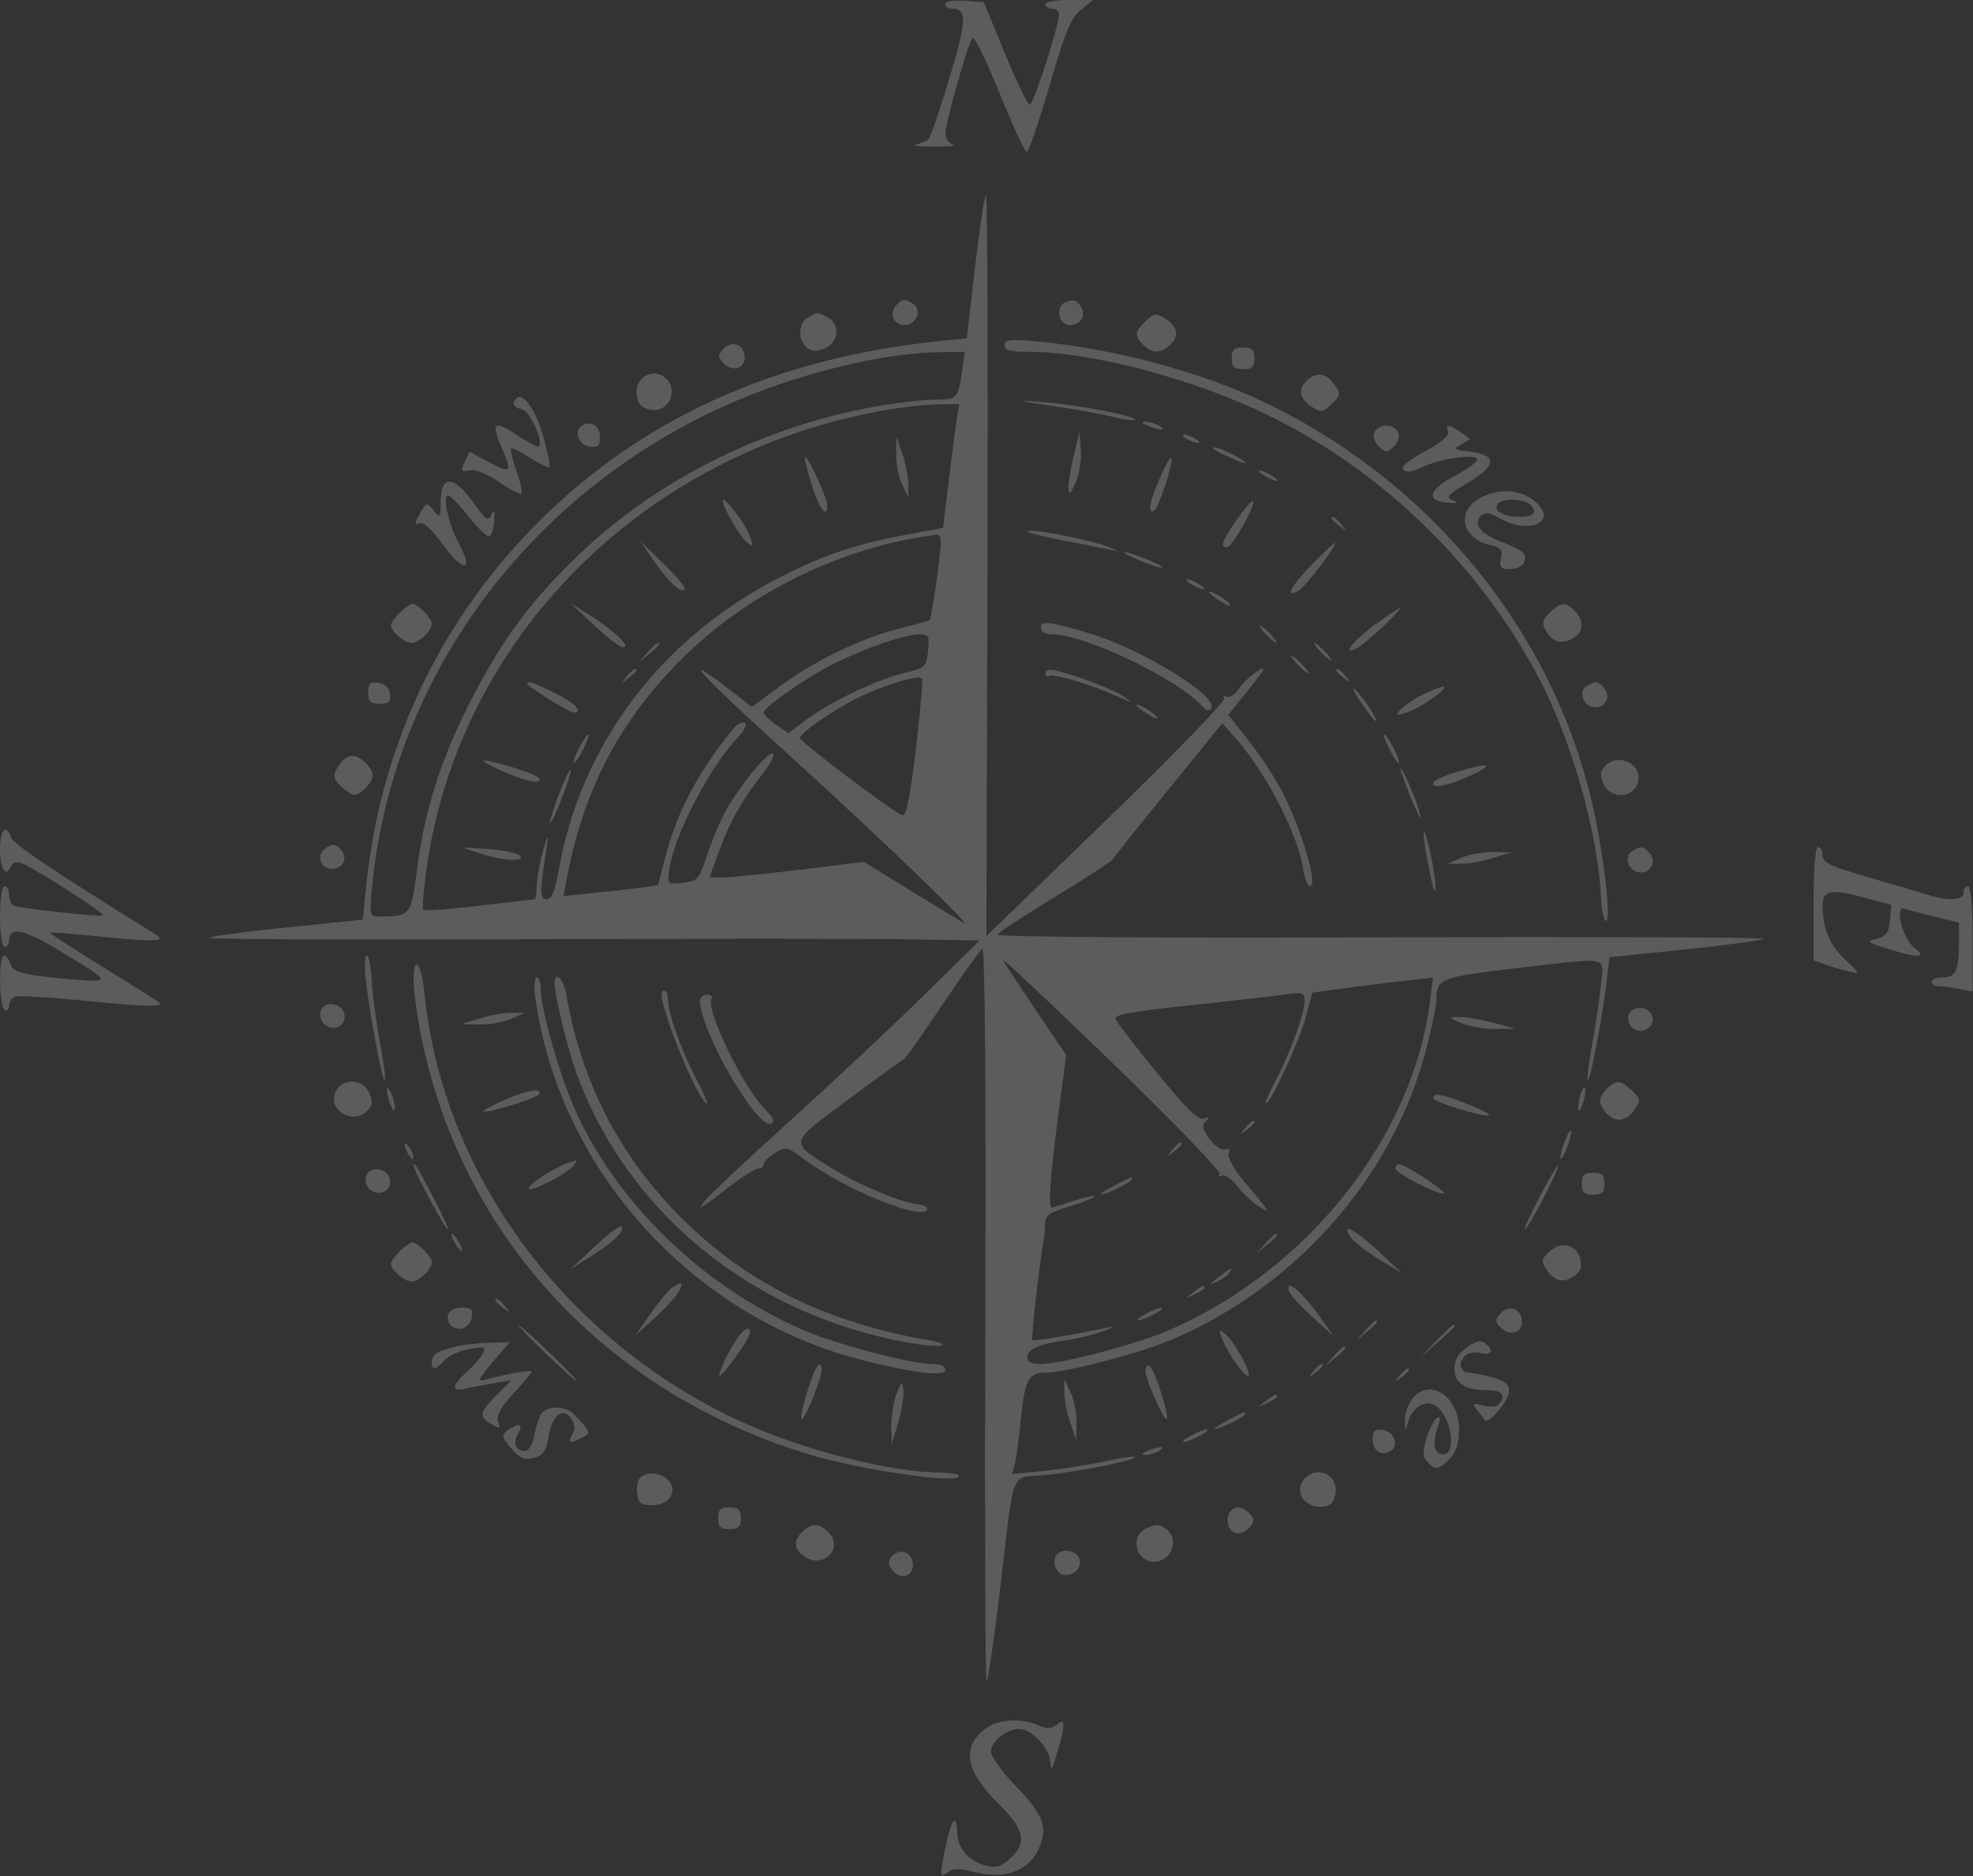<svg width="1426" height="1356" viewBox="0 0 1426 1356" fill="none" xmlns="http://www.w3.org/2000/svg">
<rect x="0" y="0" width="1426" height="1356" fill="#333333" stroke="none"/>
<path fill-rule="evenodd" clip-rule="evenodd" d="M683.3 2.945C683.3 4.769 685.337 6.264 687.827 6.264C699.121 6.264 698.868 14.229 686.257 56.262C679.302 79.442 672.466 99.438 671.063 100.697C669.664 101.953 665.561 103.661 661.947 104.493C658.334 105.325 664.247 106.003 675.088 106.003C685.928 106.003 692.21 105.356 689.049 104.568C685.836 103.764 683.3 100.172 683.3 96.424C683.3 88.525 699.703 30.935 702.978 27.34C704.213 25.98 712.971 43.992 722.436 67.37C731.897 90.744 740.737 109.871 742.081 109.871C743.421 109.871 750.803 88.327 758.486 61.992C769.85 23.035 774.094 12.8 781.259 7.064L790.066 0.016L772.819 4.70298e-05C763.335 -0.009 755.573 1.397 755.573 3.124C755.573 4.851 757.79 6.264 760.5 6.264C763.21 6.264 765.424 8.031 765.421 10.188C765.401 18.417 746.949 75.706 744.321 75.683C742.803 75.671 734.699 58.987 726.309 38.608L711.053 1.554L697.177 0.59C688.977 0.019 683.3 0.983 683.3 2.945ZM704.722 192.904L698.744 244.538L680.344 246.381C559.659 258.468 461.284 303.371 385.431 380.998C316.007 452.044 274.266 542.207 264.427 642.367L262.236 664.68L206.675 670.319C176.117 673.421 151.115 676.803 151.115 677.835C151.115 678.865 252.006 679.314 375.322 678.834C498.635 678.35 623.922 678.35 653.734 678.834L707.939 679.71L668.517 718.566C646.836 739.937 603.226 780.84 571.607 809.457C539.988 838.075 511.969 864.388 509.348 867.929C503.809 875.399 504.489 874.997 529.239 856.09C537.557 849.738 546.056 844.539 548.128 844.539C550.201 844.539 551.896 843.158 551.896 841.472C551.896 839.786 555.559 836.109 560.04 833.306C567.836 828.424 568.71 828.603 580.572 837.456C604.747 855.506 649.97 875.935 665.748 875.935C672.308 875.935 671.093 871.06 664.411 870.576C652.956 869.747 621.143 856.627 602.336 844.979C569.905 824.889 569.442 827.083 612.943 794.767C634.004 779.122 652.2 765.908 653.383 765.402C654.566 764.894 667.101 747.167 681.241 726.01C695.383 704.852 708.323 686.733 709.998 685.741C711.864 684.639 712.692 786.849 712.134 949.478C711.634 1095.52 712.052 1215.01 713.067 1215.01C714.078 1215.01 718.31 1186.4 722.465 1151.44C733.575 1057.96 729.499 1068.62 755.113 1066.13C779.261 1063.78 822.526 1055.04 820.345 1052.96C819.583 1052.23 809.497 1053.71 797.94 1056.26C786.383 1058.81 766.729 1061.88 754.268 1063.08L731.611 1065.27L733.523 1057.73C734.574 1053.58 736.463 1039.59 737.718 1026.64C740.54 997.485 743.276 992.101 755.267 992.101C770.618 992.101 824.714 977.822 848.633 967.458C937.514 928.941 1006.28 850.561 1030.18 760.526C1034.53 744.128 1038.11 727.005 1038.14 722.478C1038.23 707.345 1041.36 706.092 1094.32 699.948C1165.04 691.747 1158.94 690.739 1157.28 710.321C1156.52 719.385 1153.7 738.618 1151.02 753.06C1148.34 767.503 1146.8 779.939 1147.59 780.698C1149.24 782.271 1158.14 735.592 1161.21 709.326L1163.25 691.851L1218.93 686.064C1249.56 682.881 1274.62 679.443 1274.62 678.423C1274.62 677.405 1149.59 676.963 996.778 677.44C826.613 677.974 719.666 677.182 720.819 675.399C721.858 673.798 740.816 661.431 762.954 647.915C785.092 634.402 803.66 622.362 804.215 621.162C804.77 619.963 819.553 601.348 837.066 579.795C854.579 558.241 872.177 536.584 876.172 531.668L883.435 522.729L893.205 533.718C915.031 558.27 938.572 604.004 942.015 628.55C942.935 635.102 945.09 640.465 946.801 640.465C953.023 640.465 940.642 598.799 926.237 571.258C921.23 561.689 910.511 545.485 902.416 535.25L887.699 516.645L902.627 498.105C914.41 483.468 915.764 480.687 909.062 484.884C904.394 487.807 898.188 493.678 895.275 497.93C892.344 502.203 888.34 504.699 886.326 503.506C884.227 502.268 883.593 502.771 884.835 504.689C886.024 506.529 847.933 545.846 799.951 592.3L712.909 676.57L713.707 408.918C714.147 261.708 713.651 141.267 712.603 141.267C711.559 141.267 708.011 164.503 704.722 192.904ZM647.509 220.928C642.036 227.232 646.704 235.964 654.94 234.837C663.008 233.731 666.287 223.32 659.805 219.396C653.718 215.707 651.839 215.942 647.509 220.928ZM769.534 218.696C763.782 220.916 764.4 232.137 770.398 234.334C778.358 237.254 785.638 229.653 781.669 222.567C778.25 216.464 776.65 215.952 769.534 218.696ZM583.926 229.427C576.837 233.374 576.423 245.853 583.203 251.232C587.044 254.277 590.138 254.384 596.344 251.681C606.37 247.317 607.415 234.049 598.105 229.286C590.542 225.418 591.14 225.411 583.926 229.427ZM828.084 232.086C819.921 239.888 819.635 242.858 826.435 249.36C833.035 255.665 839.132 255.614 845.844 249.203C852.575 242.767 851.212 235.91 842.046 230.105C835.614 226.03 834.214 226.228 828.084 232.086ZM726.007 249.495C726.007 253.203 730.014 254.293 743.644 254.293C790.243 254.293 865.627 274.606 920.149 301.855C1001.75 342.641 1070.71 410.429 1112.9 491.333C1136.01 535.658 1154.8 602.121 1157.06 647.529C1157.55 657.459 1159.17 665.582 1160.64 665.582C1164.37 665.582 1160.25 626.019 1152.74 589.641C1126.32 461.739 1037.26 350.054 914.634 291.067C867.969 268.619 804.366 251.652 748.181 246.667C729.584 245.015 726.007 245.474 726.007 249.495ZM522.311 252.745C518.674 256.933 518.819 258.559 523.178 262.729C530.225 269.46 539.512 265.721 538.165 256.695C536.88 248.095 528.221 245.938 522.311 252.745ZM890.262 259.002C890.262 265.281 891.904 266.851 898.474 266.851C905.044 266.851 906.687 265.281 906.687 259.002C906.687 252.723 905.044 251.153 898.474 251.153C891.904 251.153 890.262 252.723 890.262 259.002ZM695.271 268.682C692.502 287.987 691.667 288.828 675.255 288.828C667.433 288.828 648.672 291.01 633.564 293.679C553.362 307.845 477.315 345.348 420.775 398.624C385.67 431.696 364.239 460.169 341.538 503.892C319.062 547.181 306.838 585.107 301.378 628.5C297.259 661.217 296.441 662.294 275.61 662.398C267.302 662.442 267.098 661.971 268.448 645.959C282.798 475.764 402.861 328.975 571.949 274.901C611.107 262.377 649.661 254.987 677.998 254.575L697.334 254.293L695.271 268.682ZM463.856 273.758C458.173 279.19 459.01 291.174 465.308 294.543C473.461 298.903 482.742 295.268 484.956 286.844C488.415 273.667 473.576 264.468 463.856 273.758ZM944.699 274.923C937.813 281.507 939.101 288.329 948.332 294.178C954.781 298.263 956.174 298.046 962.534 291.968C968.894 285.89 969.12 284.559 964.846 278.396C958.726 269.573 951.588 268.342 944.699 274.923ZM373.414 287.774C369.574 291.444 371.026 294.326 377.527 295.952C383.243 297.381 392.99 319.298 389.425 322.705C388.699 323.402 381.347 319.528 373.089 314.096C356.604 303.258 354.626 305.289 363.003 324.45C370.375 341.31 369.258 342.469 353.67 334.142L339.41 326.526L335.908 333.872C332.764 340.462 333.135 341.087 339.505 339.922C343.881 339.122 352.067 342.409 360.858 348.494C368.696 353.922 375.881 357.63 376.817 356.732C377.757 355.834 376.147 348.428 373.236 340.271C370.329 332.114 368.572 324.846 369.327 324.124C370.086 323.399 376.278 326.425 383.092 330.852C389.905 335.276 396.16 338.246 396.988 337.455C397.819 336.66 395.92 326.912 392.77 315.788C387.313 296.524 378.144 283.252 373.414 287.774ZM761.187 293.462C777.823 295.924 797.559 299.513 805.046 301.437C812.53 303.365 819.346 304.275 820.194 303.465C822.789 300.988 778.325 292.376 753.93 290.634C732.524 289.105 733.024 289.299 761.187 293.462ZM691.365 303.742C690.34 310.219 687.735 330.35 685.58 348.481L681.658 381.447L655.377 386.379C618.742 393.255 597.27 400.391 565.881 416.133C478.951 459.72 420.085 536.945 403.857 628.691C401.13 644.107 398.732 649.883 395.059 649.883C389.928 649.883 389.987 645.177 395.575 609.069C396.636 602.221 395.578 603.998 392.776 613.778C390.299 622.412 388.131 634.066 387.957 639.68C387.783 645.293 387.215 649.883 386.695 649.883C386.176 649.883 368.154 651.968 346.65 654.518C325.146 657.07 306.828 658.464 305.944 657.623C305.064 656.778 306.092 643.52 308.234 628.154C331.509 461.074 465.012 327.226 638.952 296.586C651.599 294.357 668.987 292.408 677.591 292.251L693.234 291.968L691.365 303.742ZM420.693 307.547C414.277 311.336 418.065 321.678 426.274 322.799C432.187 323.603 433.633 322.281 433.633 316.071C433.633 307.735 427.362 303.607 420.693 307.547ZM829.487 307.666C838.518 311.374 843.705 311.374 837.7 307.666C834.99 305.993 830.555 304.699 827.845 304.796C824.596 304.909 825.154 305.886 829.487 307.666ZM993.19 312.62C992.096 315.342 993.621 319.885 996.577 322.711C1001.56 327.468 1002.35 327.468 1007.33 322.711C1014.05 316.291 1010.97 307.666 1001.95 307.666C998.226 307.666 994.284 309.895 993.19 312.62ZM1046.6 311.974C1047.72 314.768 1041.78 319.813 1029.66 326.347C1017.14 333.106 1012.09 337.448 1014.32 339.574C1016.54 341.696 1020.97 341.084 1027.8 337.706C1040.82 331.273 1067.66 327.537 1067.66 332.161C1067.66 334.014 1060.21 339.404 1051.1 344.142C1032.4 353.869 1030.34 362.163 1046.33 363.322C1053.87 363.868 1054.7 363.454 1049.9 361.539C1044.52 359.397 1046.07 357.611 1060.79 348.952C1081.74 336.635 1082.39 328.871 1062.7 326.485C1050.82 325.044 1050.21 324.545 1056.16 321.17L1062.73 317.449L1056.16 312.658C1047.92 306.649 1044.36 306.395 1046.6 311.974ZM776.104 329.097C773.848 338.296 772.12 348.892 772.267 352.644C772.481 358.142 773.473 357.413 777.363 348.889C780.02 343.071 781.748 332.475 781.203 325.342L780.211 312.375L776.104 329.097ZM857.411 317.085C860.121 318.758 863.816 320.127 865.623 320.127C867.43 320.127 866.691 318.758 863.981 317.085C861.271 315.411 857.575 314.043 855.768 314.043C853.961 314.043 854.7 315.411 857.411 317.085ZM647.657 328.074C647.549 334.981 649.49 344.87 651.974 350.051L656.487 359.47L656.501 350.051C656.507 344.87 654.566 334.981 652.184 328.074L647.854 315.515L647.657 328.074ZM877.394 324.535C880.774 327.427 900.117 335.919 900.117 334.513C900.117 332.704 881.904 323.364 878.379 323.364C877.085 323.364 876.642 323.892 877.394 324.535ZM581.722 330.73C581.577 332.19 583.778 340.996 586.607 350.296C591.824 367.451 597.924 375.51 597.845 365.149C597.802 359.303 582.185 325.97 581.722 330.73ZM838.17 345.687C830.696 362.87 829.142 372.003 834.198 369.017C837.647 366.98 848.705 332.836 846.576 330.802C845.824 330.083 842.043 336.783 838.17 345.687ZM909.972 340.412C909.972 341.276 912.929 343.492 916.542 345.341C920.156 347.191 923.112 347.994 923.112 347.131C923.112 346.268 920.156 344.051 916.542 342.202C912.929 340.353 909.972 339.549 909.972 340.412ZM318.549 361.824C318.454 374.194 318.096 374.728 313.658 369.118C308.408 362.49 308.129 362.581 302.597 372.741C299.512 378.414 299.644 379.425 303.287 378.087C306.096 377.058 312.515 383.004 320.379 393.917C334.6 413.653 342.711 413.154 331.834 393.214C323.855 378.584 319.108 356.412 324.351 358.264C326.227 358.926 332.741 365.739 338.825 373.403C344.909 381.067 351.361 387.425 353.161 387.531C354.961 387.638 356.762 382.781 357.166 376.737C357.698 368.722 357.185 367.388 355.27 371.815C352.957 377.155 351.377 376.122 342.061 363.181C327.974 343.615 318.697 343.078 318.549 361.824ZM1070.16 359.674C1052.06 369.064 1056.37 389.566 1077.37 393.974C1084.83 395.544 1086.13 397.205 1084.86 403.572C1083.55 410.093 1084.58 411.273 1091.56 411.273C1099.99 411.273 1104.9 405.302 1101.02 399.779C1099.84 398.087 1092.99 394.505 1085.82 391.814C1070.32 386.009 1064.27 378.715 1070.23 373.026C1073.46 369.94 1076.24 370.245 1083.8 374.508C1105.95 387.013 1126.89 376.75 1109.09 362.113C1098.78 353.639 1083.63 352.691 1070.16 359.674ZM522.449 361.95C522.235 366.411 534.87 388.049 540.116 392.209C544.656 395.811 544.866 395.252 541.959 387.293C538.621 378.15 522.666 357.423 522.449 361.95ZM893.951 375.57C883.159 391.142 881.602 395.575 886.921 395.575C890.495 395.575 907.994 364.383 905.669 362.16C904.867 361.394 899.594 367.429 893.951 375.57ZM1106.65 365.253C1111.37 370.687 1108.15 373.61 1097.5 373.551C1086.76 373.488 1079.28 369.071 1082.21 364.531C1085.36 359.661 1102.23 360.16 1106.65 365.253ZM962.534 374.785C962.534 375.435 965.122 377.909 968.283 380.279C973.493 384.182 973.608 384.072 969.524 379.092C965.231 373.862 962.534 372.201 962.534 374.785ZM742.918 384.527C743.789 385.359 755.49 388.134 768.926 390.699C782.359 393.261 797.047 396.153 801.564 397.123L809.777 398.891L801.564 395.465C787.806 389.723 738.789 380.584 742.918 384.527ZM680.015 392.209C680.015 399.534 673.228 447.036 672.016 448.211C671.543 448.669 662.43 451.187 651.767 453.805C623.916 460.644 589.688 476.929 564.892 495.138L543.395 510.924L533.684 503.323C487.213 466.948 501.368 483.227 571.607 546.929C633.915 603.446 704.371 671.167 696.441 666.922C693.731 665.472 676.441 654.982 658.018 643.614L624.523 622.946L579.176 628.44C554.235 631.463 529.104 633.991 523.329 634.06L512.83 634.185L518.819 617.552C526.926 595.028 536.141 578.285 549.952 560.995C556.315 553.03 560.172 545.714 558.522 544.741C555.017 542.669 532.557 570.511 523.093 588.661C519.492 595.568 513.924 609.213 510.721 618.987C505.281 635.57 504.141 636.835 493.553 638.016C482.236 639.278 482.213 639.256 483.8 627.96C487.173 603.916 512.804 554.505 532.698 533.686C537.757 528.393 540.169 523.564 538.306 522.462C536.506 521.401 532.879 523.144 530.248 526.34C505.412 556.474 489.233 586.875 480.942 618.983L475.551 639.865L461.983 641.648C454.52 642.631 439.175 644.361 427.881 645.494L407.346 647.557L409.294 636.945C421.09 572.646 446.576 523.012 490.879 478.059C539.485 428.742 608.919 394.671 677.551 386.451C678.908 386.288 680.015 388.878 680.015 392.209ZM472.459 405.176C483.376 420.959 491.881 428.861 494.874 426.004C495.945 424.978 489.115 416.651 479.693 407.502L462.561 390.866L472.459 405.176ZM948.201 407.999C932.567 423.97 927.915 433.178 938.743 426.717C943.986 423.587 967.527 392.436 964.653 392.436C963.982 392.436 956.578 399.44 948.201 407.999ZM824.218 405.283C832.158 408.648 839.244 410.846 839.957 410.162C841.379 408.805 816.064 398.577 812.175 398.938C810.854 399.057 816.275 401.914 824.218 405.283ZM857.411 418.902C857.411 419.766 860.367 421.982 863.981 423.832C867.594 425.681 870.551 426.485 870.551 425.621C870.551 424.758 867.594 422.541 863.981 420.692C860.367 418.843 857.411 418.039 857.411 418.902ZM873.836 428.07C873.836 428.795 877.712 431.816 882.453 434.786C887.193 437.753 890.068 438.629 888.839 436.732C886.497 433.109 873.836 425.797 873.836 428.07ZM289.089 442.669C285.475 446.123 282.518 450.261 282.518 451.865C282.518 456.251 292.229 464.647 297.301 464.647C302.929 464.647 312.084 456.06 312.084 450.782C312.084 446.713 301.884 436.39 297.863 436.39C296.651 436.39 292.702 439.216 289.089 442.669ZM429.283 451.784C438.633 460.584 448.104 467.786 450.324 467.786C456.333 467.786 444.237 456.013 427.063 445.14L412.28 435.781L429.283 451.784ZM1120.14 442.741C1114.78 447.862 1114.19 450.327 1117.07 455.476C1121.8 463.915 1128.04 465.909 1136.39 461.639C1144.49 457.495 1145.25 448.204 1138.05 441.322C1131.28 434.848 1128.14 435.096 1120.14 442.741ZM993.989 451.319C977.507 463.296 968.828 474.709 981.042 468.339C987.208 465.124 1014.43 439.517 1011.66 439.545C1010.84 439.555 1002.89 444.851 993.989 451.319ZM752.287 453.598C752.287 456.509 755.29 458.367 759.984 458.367C784.077 458.367 852.105 491.026 869.414 510.902C872.013 513.888 873.898 514.183 875.413 511.841C880.955 503.27 824.553 468.697 786.781 457.51C757.915 448.961 752.287 448.324 752.287 453.598ZM914.9 458.367C918.168 461.821 921.585 464.647 922.488 464.647C923.392 464.647 921.454 461.821 918.185 458.367C914.916 454.914 911.5 452.088 910.596 452.088C909.693 452.088 911.631 454.914 914.9 458.367ZM670.774 470.405C669.618 481.996 668.954 482.593 652.765 486.558C632.904 491.421 599.33 507.634 582.09 520.685L569.82 529.972L560.858 523.734C555.927 520.302 551.896 516.372 551.896 514.996C551.896 511.006 585.069 488.165 604.629 478.69C627.569 467.573 653.091 458.888 663.675 458.596C671.349 458.386 671.885 459.275 670.774 470.405ZM467.814 471.711L461.556 478.775L468.948 472.794C473.015 469.503 476.339 466.326 476.339 465.73C476.339 463.218 473.695 465.074 467.814 471.711ZM954.321 470.926C957.59 474.379 961.006 477.205 961.909 477.205C962.813 477.205 960.875 474.379 957.606 470.926C954.337 467.472 950.921 464.647 950.017 464.647C949.114 464.647 951.052 467.472 954.321 470.926ZM937.895 480.345C941.164 483.798 944.581 486.624 945.484 486.624C946.387 486.624 944.449 483.798 941.181 480.345C937.912 476.891 934.495 474.065 933.592 474.065C932.689 474.065 934.627 476.891 937.895 480.345ZM452.923 488.978C448.84 493.958 448.955 494.068 454.165 490.165C459.638 486.062 461.376 483.484 458.672 483.484C457.992 483.484 455.403 485.955 452.923 488.978ZM755.573 486.47C755.573 488.486 756.877 489.365 758.473 488.423C761.633 486.555 790.539 495.396 808.42 503.7C817.638 507.979 818.499 508.042 813.259 504.046C806.896 499.195 779.708 488.592 763.92 484.806C758.552 483.519 755.573 484.112 755.573 486.47ZM965.819 484.671C965.819 485.321 968.407 487.795 971.568 490.165C976.778 494.068 976.893 493.958 972.809 488.978C968.516 483.748 965.819 482.087 965.819 484.671ZM661.839 542.038C657.568 577.72 654.953 590.146 651.947 589.041C644.717 586.391 578.177 536.139 578.177 533.329C578.177 529.844 602.27 513.05 619.202 504.73C639.323 494.843 665.071 487.095 666.438 490.517C667.102 492.178 665.032 515.364 661.839 542.038ZM266.093 500.532C266.093 507.103 267.66 508.601 274.536 508.601C281.408 508.601 282.781 507.289 281.927 501.537C281.25 496.997 278.235 494.115 273.484 493.468C267.466 492.652 266.093 493.964 266.093 500.532ZM381.071 494.178C381.071 496.109 411.37 514.88 414.484 514.88C422.175 514.88 415.335 507.8 400.89 500.805C384.662 492.947 381.071 491.745 381.071 494.178ZM1147 495.682C1140.52 499.606 1143.8 510.017 1151.86 511.122C1160.1 512.249 1164.77 503.518 1159.29 497.214C1154.96 492.228 1153.09 491.992 1147 495.682ZM983.765 507.816C988.828 515.153 993.598 521.159 994.363 521.159C996.735 521.159 984.156 502.052 979.222 498.156C976.656 496.131 978.7 500.479 983.765 507.816ZM1028 502.247C1021.55 505.509 1014.36 510.372 1012.03 513.056C1008.28 517.373 1008.88 517.574 1017.19 514.802C1027.28 511.436 1048.47 496.25 1043.02 496.294C1041.21 496.309 1034.45 498.988 1028 502.247ZM821.274 509.7C821.274 510.425 825.151 513.446 829.891 516.416C834.632 519.383 837.506 520.258 836.277 518.362C833.935 514.739 821.274 507.427 821.274 509.7ZM418.692 540.289C415.801 545.63 414.021 550.556 414.734 551.237C415.447 551.918 418.489 547.551 421.494 541.526C428.249 527.988 425.91 526.952 418.692 540.289ZM1004.24 541.526C1007.24 547.551 1010.29 551.918 1011 551.237C1012.5 549.802 1002.53 530.578 1000.28 530.578C999.455 530.578 1001.24 535.504 1004.24 541.526ZM247.296 550.201C240.062 559.142 239.894 562.053 246.264 568.141C249.943 571.657 254.326 574.533 256.004 574.533C260.594 574.533 269.378 565.252 269.378 560.405C269.378 554.979 260.377 546.276 254.763 546.276C252.404 546.276 249.043 548.044 247.296 550.201ZM363.003 557.334C379.974 564.973 392.74 567.315 389.419 562.182C387.576 559.334 354.952 549.152 349.357 549.677C347.829 549.821 353.969 553.265 363.003 557.334ZM1159.56 554.22C1156.37 557.89 1156.26 560.847 1159.09 566.778C1163.71 576.479 1177.54 577.349 1182.64 568.254C1190.38 554.414 1170.1 542.079 1159.56 554.22ZM1053.86 557.535C1045.36 560.031 1037.52 563.466 1036.42 565.164C1032.88 570.627 1045.84 568.389 1062.73 560.612C1081.18 552.119 1077.09 550.7 1053.86 557.535ZM404.389 572.866C400.598 582.545 397.572 592.181 397.668 594.275C397.763 596.366 401.386 588.947 405.723 577.782C410.059 566.621 413.081 556.986 412.444 556.373C411.803 555.761 408.177 563.183 404.389 572.866ZM1012.14 555.695C1012.02 556.559 1015.64 566.448 1020.19 577.672C1024.74 588.897 1027.56 593.841 1026.46 588.661C1024.57 579.804 1012.62 552.295 1012.14 555.695ZM0 613.593C0 627.715 4.333 634.867 7.743 626.371C8.926 623.429 11.754 622.5 15.479 623.828C23.777 626.785 75.876 660.043 74.411 661.444C72.785 663.001 13.009 656.455 9.409 654.329C7.848 653.406 6.57 649.912 6.57 646.559C6.57 643.206 5.092 640.465 3.285 640.465C1.409 640.465 0 649.883 0 662.442C0 675 1.409 684.419 3.285 684.419C5.092 684.419 6.57 682.256 6.57 679.612C6.57 669.735 16.977 671.541 40.233 685.452C80.712 709.671 81.037 710.195 54.204 707.966C17.02 704.874 9.159 702.955 7.405 696.551C6.524 693.333 4.497 690.698 2.901 690.698C-1.123 690.698 -0.765 727.551 3.285 729.944C5.092 731.011 6.57 729.636 6.57 726.892C6.57 724.145 8.574 721.162 11.025 720.264C13.476 719.366 37.368 720.826 64.122 723.514C107.114 727.827 119.472 727.978 114.706 724.129C113.95 723.52 95.968 712.264 74.736 699.116C53.504 685.964 36.136 674.743 36.136 674.178C36.136 673.613 53.442 674.922 74.591 677.091C111.22 680.843 120.744 680.476 112.912 675.616C39.92 630.314 9.56 609.979 8.025 605.37C4.533 594.849 0 599.496 0 613.593ZM1028.89 602.789C1028.81 605.38 1030.71 617.389 1033.11 629.476C1035.89 643.535 1037.46 647.494 1037.46 640.465C1037.46 629.821 1029.15 593.305 1028.89 602.789ZM235.377 613.046C228.17 618.082 231.402 627.906 240.265 627.906C248.505 627.906 251.868 619.244 245.86 613.505C241.987 609.803 240.134 609.722 235.377 613.046ZM346.578 616.739C362.76 622.164 380.674 623.131 375.625 618.305C373.716 616.481 363.44 614.39 352.793 613.659L333.437 612.334L346.578 616.739ZM1179.85 614.987C1173.37 618.911 1176.65 629.322 1184.71 630.427C1192.95 631.554 1197.62 622.823 1192.15 616.519C1187.82 611.533 1185.94 611.298 1179.85 614.987ZM1310.75 653.102V693.995L1319.11 697.031C1323.71 698.701 1331.38 701.006 1336.16 702.152C1344.63 704.183 1344.55 703.954 1333.21 693.116C1322.13 682.523 1317.32 670.724 1317.32 654.103C1317.32 643.507 1323.61 642.32 1346.78 648.537L1366.94 653.943L1365.95 665.133C1365.16 674.043 1363.29 676.74 1356.75 678.369C1348.03 680.542 1348.43 680.818 1369.55 687.282C1386.88 692.582 1392.74 691.662 1383.76 685.06C1374.99 678.608 1368.89 653.956 1376.76 656.759C1379.3 657.667 1389.14 660.288 1398.63 662.589L1415.88 666.768V681.615C1415.88 701.317 1413.45 706.396 1404.03 706.396C1399.7 706.396 1396.17 707.809 1396.17 709.536C1396.17 711.263 1398.2 712.676 1400.68 712.676C1403.17 712.676 1409.82 713.558 1415.47 714.638L1425.73 716.6V678.532C1425.73 655.246 1424.46 640.465 1422.45 640.465C1420.64 640.465 1419.16 642.584 1419.16 645.174C1419.16 650.609 1408.45 651.356 1394.19 646.917C1388.96 645.287 1369.52 639.576 1351 634.226C1323.23 626.201 1317.32 623.42 1317.32 618.352C1317.32 614.974 1315.85 612.208 1314.04 612.208C1312.02 612.208 1310.75 627.931 1310.75 653.102ZM1056.16 619.944L1046.3 624.258L1056.16 624.271C1061.58 624.277 1071.93 622.421 1079.15 620.145L1092.3 616.007L1079.15 615.819C1071.93 615.715 1061.58 617.571 1056.16 619.944ZM264.45 708.751C267.591 735.557 276.48 782.284 278.139 780.698C278.934 779.939 277.331 767.503 274.578 753.06C271.825 738.618 269.168 718.682 268.672 708.751C268.179 698.821 266.55 690.698 265.055 690.698C263.56 690.698 263.287 698.821 264.45 708.751ZM881.513 848.508C880.311 850.363 880.965 850.859 883.018 849.647C885.032 848.458 889.933 851.757 894.036 857.06C898.103 862.316 905.199 868.959 909.808 871.826C919.062 877.577 918.99 877.458 898.698 853.208C891.651 844.79 887.045 836.339 888.087 833.745C889.269 830.8 888.359 829.736 885.538 830.769C883.12 831.658 878.1 828.282 874.352 823.253C869.037 816.12 868.416 813.294 871.513 810.308C874.618 807.322 874.322 806.911 870.16 808.427C866.224 809.856 857.401 801.247 836.277 775.377C820.565 756.137 806.994 738.609 806.117 736.427C804.928 733.463 817.671 731.071 856.428 726.989C884.972 723.981 916.092 720.449 925.576 719.143C941.893 716.895 942.823 717.137 942.823 723.649C942.823 732.807 932.623 760.712 921.848 781.031C917.061 790.061 913.983 797.445 915.005 797.445C918.441 797.445 939.315 752.103 943.914 734.653L948.464 717.385L974.39 713.906C988.647 711.991 1008.27 709.564 1018 708.509L1035.69 706.591L1033.66 722.977C1021.42 821.708 945.264 917.881 844.888 961.377C821.271 971.612 767.192 985.822 751.867 985.822C745.77 985.822 742.432 984.195 742.432 981.222C742.432 975.116 750.559 971.392 769.682 968.742C778.348 967.54 790.914 964.504 797.605 961.998C804.3 959.49 806.081 958.225 801.564 959.182C774.422 964.953 747.268 969.511 746.19 968.482C745.113 967.452 751.423 911.272 754.121 897.913C754.643 895.322 755.182 889.577 755.32 885.144C755.54 878.174 758.059 876.334 773.93 871.553C784.025 868.51 791.646 865.411 790.868 864.667C790.086 863.92 783.118 865.443 775.382 868.052C767.645 870.661 760.763 872.796 760.086 872.796C757.527 872.796 759.317 847.757 764.869 805.91L770.618 762.57L748.992 730.559C737.097 712.952 726.22 696.428 724.824 693.838C723.425 691.248 758.585 724.251 802.957 767.176C847.329 810.104 882.68 846.703 881.513 848.508ZM298.944 709.191C298.944 715.906 301.266 733.108 304.108 747.419C333.056 893.269 437.565 1006.37 584.747 1051.13C621.977 1062.45 693.156 1072.75 693.156 1066.82C693.156 1065.44 687.436 1064.31 680.446 1064.31C643.843 1064.31 579.028 1047.65 533.828 1026.63C408.607 968.384 320.327 848.862 306.989 719.523C304.532 695.687 298.944 688.51 298.944 709.191ZM386.745 719.74C403.098 843.626 498.809 950.743 621.577 982.56C658.856 992.223 683.3 995.19 683.3 990.057C683.3 987.486 679.591 985.822 673.866 985.822C658.541 985.822 604.461 971.612 580.845 961.377C510.498 930.894 450.242 874.017 418.305 807.95C406.324 783.169 390.927 731.127 390.927 715.413C390.927 710.453 389.59 706.396 387.954 706.396C386.318 706.396 385.776 712.403 386.745 719.74ZM400.782 710.902C400.782 719.313 410.282 758.125 416.587 775.468C453.284 876.431 543.694 950.036 655.909 970.315C667.042 972.325 678.13 973.285 680.547 972.45C682.965 971.612 679.03 969.923 671.803 968.695C598.68 956.265 540.918 928.003 494.049 881.728C448.107 836.367 420.538 783.276 409.119 718.17C407.152 706.958 400.782 701.404 400.782 710.902ZM478.599 722.879C484.269 747.243 506.04 797.445 510.935 797.445C511.845 797.445 508.671 790.061 503.885 781.031C492.903 760.322 482.909 732.753 482.909 723.171C482.909 719.128 481.569 715.815 479.933 715.815C478.294 715.815 477.693 718.993 478.599 722.879ZM505.905 723.171C505.905 745.299 548.115 817.689 557.711 812.019C560.076 810.622 558.749 807.42 553.874 802.76C538.007 787.596 509.466 729.284 514.276 721.853C515.304 720.258 513.842 718.955 511.027 718.955C508.211 718.955 505.905 720.854 505.905 723.171ZM231.898 730.336C230.68 733.366 231.688 737.654 234.181 740.034C240.463 746.04 250.249 741.708 249.02 733.469C247.759 725.027 234.967 722.685 231.898 730.336ZM1177.16 733.328C1176.06 736.05 1177.28 740.304 1179.87 742.775C1186.21 748.838 1197.19 741.83 1193.96 733.786C1191.24 727.008 1179.82 726.697 1177.16 733.328ZM346.578 736.135L333.437 740.273L346.578 740.461C353.805 740.565 364.153 738.709 369.574 736.336L379.429 732.022L369.574 732.009C364.153 732.003 353.805 733.859 346.578 736.135ZM1056.16 739.475C1061.58 741.849 1072.67 743.726 1080.8 743.648L1095.58 743.51L1079.15 739.143C1070.12 736.741 1059.03 734.86 1054.52 734.97C1046.49 735.158 1046.53 735.262 1056.16 739.475ZM243.097 788.026C235.348 801.866 255.63 814.201 266.175 802.06C269.362 798.39 269.473 795.433 266.645 789.502C262.019 779.801 248.189 778.931 243.097 788.026ZM1161.52 786.679C1154.92 792.987 1154.97 798.814 1161.68 805.228C1168.41 811.661 1175.59 810.358 1181.66 801.599C1185.93 795.451 1185.72 794.114 1179.59 788.255C1171.43 780.454 1168.32 780.18 1161.52 786.679ZM279.697 788.026C279.697 790.616 280.965 795.561 282.518 799.015C284.299 802.974 285.34 803.552 285.34 800.585C285.34 797.995 284.072 793.05 282.518 789.596C280.738 785.637 279.697 785.059 279.697 788.026ZM1141.8 792.959C1140.6 797.561 1140.24 801.932 1141.02 802.673C1141.79 803.41 1143.41 800.252 1144.62 795.652C1145.83 791.05 1146.18 786.679 1145.41 785.938C1144.64 785.201 1143.01 788.359 1141.8 792.959ZM363.003 795.668C353.969 799.828 347.829 803.341 349.357 803.476C354.994 803.979 387.582 793.797 389.419 790.959C392.858 785.637 379.698 787.982 363.003 795.668ZM1036.31 794.098C1038.45 797.395 1074.17 807.963 1076.3 805.928C1078.09 804.224 1045.19 791.166 1039.1 791.166C1036.53 791.166 1035.27 792.484 1036.31 794.098ZM899.696 815.498C895.613 820.477 895.728 820.587 900.938 816.685C904.098 814.314 906.687 811.84 906.687 811.19C906.687 808.606 903.99 810.267 899.696 815.498ZM1130.44 826.05C1128.41 831.598 1127.33 836.687 1128.04 837.359C1128.74 838.031 1130.97 834.04 1132.99 828.493C1135.02 822.945 1136.1 817.856 1135.4 817.184C1134.69 816.512 1132.46 820.502 1130.44 826.05ZM292.476 827.271C292.476 828.998 293.908 832.53 295.659 835.12C297.41 837.711 298.842 838.417 298.842 836.69C298.842 834.963 297.41 831.431 295.659 828.841C293.908 826.251 292.476 825.545 292.476 827.271ZM847.135 831.196C843.051 836.175 843.166 836.285 848.377 832.383C851.537 830.012 854.125 827.538 854.125 826.888C854.125 824.304 851.428 825.965 847.135 831.196ZM407.828 841.619C397.543 845.557 380.299 857.409 382.208 859.229C384.412 861.339 408.696 848.988 413.722 843.199C418.584 837.601 418.433 837.56 407.828 841.619ZM298.944 842.524C298.944 845.936 321.831 888.494 323.664 888.494C324.568 888.494 319.942 878.252 313.382 865.732C301.079 842.244 298.944 838.813 298.944 842.524ZM1008.53 844.486C1008.53 847.902 1041.16 864.627 1043.49 862.404C1045.16 860.806 1015.37 841.4 1011.25 841.4C1009.75 841.4 1008.53 842.787 1008.53 844.486ZM1112.7 865.057C1106.02 877.948 1101.27 888.494 1102.14 888.494C1104.33 888.494 1127.48 844.156 1126.02 842.759C1125.37 842.131 1119.37 852.169 1112.7 865.057ZM264.749 849.641C263.531 852.671 264.539 856.96 267.032 859.339C273.314 865.345 283.1 861.013 281.871 852.774C280.61 844.332 267.818 841.99 264.749 849.641ZM1143.21 855.528C1143.21 861.807 1144.86 863.377 1151.43 863.377C1158 863.377 1159.64 861.807 1159.64 855.528C1159.64 849.249 1158 847.679 1151.43 847.679C1144.86 847.679 1143.21 849.249 1143.21 855.528ZM804.849 857.098C798.525 860.407 794.534 863.173 795.979 863.245C799.458 863.421 817.989 854.212 817.989 852.307C817.989 850.253 817.796 850.322 804.849 857.098ZM429.687 900.986L412.28 917.359L427.253 907.9C443.767 897.467 452.036 889.338 449.047 886.478C447.972 885.455 439.26 891.982 429.687 900.986ZM975.94 894.013C977.924 897.052 987.175 904.217 996.502 909.937L1013.45 920.342L996.449 904.418C979.36 888.412 968.769 883.04 975.94 894.013ZM328.51 897.913C330.445 901.366 332.764 904.192 333.667 904.192C334.571 904.192 333.73 901.366 331.795 897.913C329.86 894.459 327.541 891.633 326.637 891.633C325.734 891.633 326.575 894.459 328.51 897.913ZM914.588 898.698L908.33 905.762L915.721 899.781C922.666 894.161 924.607 891.633 921.979 891.633C921.355 891.633 918.03 894.811 914.588 898.698ZM289.089 904.192C285.475 907.645 282.518 911.783 282.518 913.388C282.518 917.774 292.229 926.169 297.301 926.169C302.929 926.169 312.084 917.582 312.084 912.305C312.084 908.236 301.884 897.913 297.863 897.913C296.651 897.913 292.702 900.738 289.089 904.192ZM1119.73 904.657C1113.84 910.286 1113.65 911.633 1117.91 917.764C1123.82 926.282 1130.04 927.607 1138.01 922.037C1142.48 918.917 1143.6 915.532 1142.09 909.765C1139.3 899.143 1128.16 896.6 1119.73 904.657ZM880.406 923.309C873.33 928.841 873.192 929.265 879.401 926.364C883.366 924.511 887.518 921.592 888.629 919.874C891.595 915.287 889.604 916.119 880.406 923.309ZM486.014 930.351C483.208 932.367 475.971 941.082 469.927 949.716L458.941 965.414L472.827 952.856C486.132 940.822 494.522 929.943 492.203 927.726C491.605 927.152 488.819 928.332 486.014 930.351ZM862.144 934.191C856.021 938.881 856.06 938.938 863.159 935.651C867.226 933.767 870.551 931.569 870.551 930.769C870.551 928.367 868.846 929.061 862.144 934.191ZM932.593 934.803C934.318 937.823 942.002 945.949 949.666 952.856L963.598 965.414L955.96 954.426C945.996 940.096 935.826 929.309 932.281 929.309C930.724 929.309 930.865 931.783 932.593 934.803ZM358.076 939.914C358.076 940.564 360.661 943.038 363.825 945.409C369.035 949.311 369.15 949.201 365.066 944.222C360.773 938.991 358.076 937.33 358.076 939.914ZM324.239 949.217C321.693 955.556 326.857 961.468 333.832 960.196C337.245 959.575 340.477 955.923 341.059 952.039C341.9 946.388 340.517 945.007 334.019 945.007C329.568 945.007 325.166 946.9 324.239 949.217ZM827.845 949.716C823.328 952.184 821.11 954.203 822.917 954.203C824.724 954.203 829.898 952.184 834.415 949.716C838.932 947.248 841.149 945.23 839.342 945.23C837.536 945.23 832.362 947.248 827.845 949.716ZM1084.06 949.738C1080.43 953.926 1080.57 955.553 1084.93 959.722C1091.98 966.454 1101.26 962.714 1099.92 953.688C1098.63 945.088 1089.97 942.931 1084.06 949.738ZM986.86 961.49L980.602 968.554L987.993 962.573C994.938 956.953 996.879 954.426 994.251 954.426C993.627 954.426 990.303 957.603 986.86 961.49ZM394.212 977.973C405.851 989.197 416.113 998.38 417.017 998.38C417.92 998.38 409.136 989.197 397.497 977.973C385.858 966.749 375.595 957.565 374.692 957.565C373.788 957.565 382.573 966.749 394.212 977.973ZM1037.91 969.339L1026.59 981.112L1038.91 970.293C1045.69 964.34 1051.23 959.044 1051.23 958.52C1051.23 956.121 1048.45 958.382 1037.91 969.339ZM527.094 976.714C522.423 985.52 519.259 993.354 520.064 994.12C521.736 995.718 542.041 967.251 542.041 963.308C542.041 955.886 534.597 962.563 527.094 976.714ZM883.668 968.497C887.913 979.166 900.268 996.142 902.347 994.154C904.575 992.029 891.605 968.818 885.469 963.951C880.738 960.199 880.554 960.664 883.668 968.497ZM1060.26 973.784C1054.02 978.123 1051.23 982.864 1051.23 989.112C1051.23 999.473 1058.77 1004.66 1073.82 1004.66C1084.89 1004.66 1088.25 1007.63 1084.22 1013.87C1082.39 1016.7 1078.53 1017.35 1072.36 1015.87C1063.92 1013.85 1063.58 1014.12 1067.79 1019.37C1070.31 1022.5 1072.79 1025.66 1073.31 1026.39C1075.75 1029.8 1090.65 1012.14 1090.65 1005.83C1090.65 1000.24 1087.97 997.963 1078.33 995.407C1071.56 993.608 1064.25 992.129 1062.1 992.12C1055.79 992.092 1053.62 985.935 1058.1 980.773C1060.7 977.778 1065.09 976.682 1069.88 977.831C1078.14 979.812 1080.03 976.026 1073.4 970.767C1070.45 968.425 1066.72 969.282 1060.26 973.784ZM329.867 973.084C316.49 976.139 312.084 978.952 312.084 984.437C312.084 990.562 314.896 990.126 321.414 982.99C324.413 979.703 332.508 976.089 339.403 974.959C350.786 973.091 351.643 973.423 348.739 978.575C346.979 981.699 341.706 987.677 337.025 991.862C326.549 1001.23 326.105 1005.89 335.901 1003.65C339.968 1002.71 349.206 1000.97 356.433 999.774L369.574 997.602L358.897 1008.35C346.377 1020.94 345.868 1023.72 355.076 1029.22C361.233 1032.89 361.732 1032.7 359.951 1027.34C358.562 1023.15 361.923 1017.06 371.16 1007.03C378.417 999.156 384.356 992.013 384.356 991.168C384.356 989.68 363.289 993.476 349.906 997.375C344.879 998.839 346.256 995.919 355.875 984.701L368.371 970.124L354.189 970.444C346.391 970.623 335.445 971.81 329.867 973.084ZM963.864 980.327L957.606 987.392L964.997 981.411C971.942 975.791 973.884 973.263 971.256 973.263C970.631 973.263 967.307 976.441 963.864 980.327ZM590.115 988.28C586.351 994.104 577.566 1023.96 579.166 1025.49C581.485 1027.71 595.381 992.76 593.883 988.472C592.848 985.501 591.942 985.454 590.115 988.28ZM827.845 990.55C827.845 996.785 841.333 1027.35 843.268 1025.5C845.413 1023.45 834.382 989.313 830.913 987.263C829.224 986.268 827.845 987.746 827.845 990.55ZM948.973 991.316C944.889 996.295 945.004 996.405 950.215 992.503C953.375 990.132 955.963 987.658 955.963 987.008C955.963 984.425 953.266 986.085 948.973 991.316ZM1011.39 994.456C1007.31 999.435 1007.42 999.545 1012.63 995.642C1015.79 993.272 1018.38 990.798 1018.38 990.148C1018.38 987.564 1015.68 989.225 1011.39 994.456ZM647.972 1007.48C645.722 1013.35 644.011 1023.95 644.172 1031.03L644.467 1043.9L649.109 1028.21C651.662 1019.57 653.37 1008.98 652.907 1004.66C652.125 997.347 651.786 997.539 647.972 1007.48ZM769.232 1006.23C769.225 1011.41 771.167 1021.3 773.549 1028.21L777.878 1040.76L778.075 1028.21C778.184 1021.3 776.242 1011.41 773.759 1006.23L769.245 996.81L769.232 1006.23ZM1020.21 1011.64C1017.4 1015.48 1015.24 1022.18 1015.42 1026.55L1015.75 1034.49L1017.96 1026.93C1020.58 1017.97 1028.71 1012.37 1035.49 1014.86C1048.48 1019.62 1054.36 1053.47 1041.77 1051.02C1036.12 1049.92 1035.31 1042.41 1039.52 1030.17C1041.25 1025.11 1040.94 1023.38 1038.53 1024.81C1036.58 1025.96 1033.25 1032.45 1031.12 1039.23C1028.07 1048.95 1028.14 1052.57 1031.44 1056.36C1037.02 1062.8 1039.88 1062.44 1047.82 1054.3C1052.56 1049.44 1054.52 1043.18 1054.52 1032.92C1054.52 1008.56 1032.48 994.889 1020.21 1011.64ZM914.706 1012.68C908.583 1017.37 908.622 1017.43 915.721 1014.14C919.788 1012.26 923.112 1010.06 923.112 1009.26C923.112 1006.86 921.408 1007.55 914.706 1012.68ZM391.758 1021.14C389.964 1023.3 387.5 1030.37 386.278 1036.84C384.964 1043.81 382.188 1048.61 379.475 1048.61C372.616 1048.61 370.467 1043.26 374.465 1036.12C378.479 1028.95 375.115 1027.85 367.093 1033.7C362.189 1037.28 362.392 1038.43 369.406 1046.68C375.582 1053.95 378.775 1055.34 385.624 1053.69C392.477 1052.05 394.56 1049.21 396.235 1039.2C398.923 1023.13 406.252 1016.66 412.506 1024.83C415.67 1028.97 416.008 1032.33 413.679 1036.49C409.957 1043.14 411.603 1043.74 420.723 1039.08C427.365 1035.68 427.227 1035.3 414.51 1021.82C409.198 1016.19 396.193 1015.8 391.758 1021.14ZM886.976 1026.64C880.653 1029.95 876.661 1032.71 878.107 1032.78C881.586 1032.96 900.117 1023.75 900.117 1021.85C900.117 1019.79 899.923 1019.86 886.976 1026.64ZM860.696 1037.63C856.179 1040.09 853.961 1042.11 855.768 1042.11C857.575 1042.11 862.749 1040.09 867.266 1037.63C871.783 1035.16 874 1033.14 872.193 1033.14C870.387 1033.14 865.213 1035.16 860.696 1037.63ZM992.1 1040.21C992.1 1048.54 998.371 1052.67 1005.04 1048.73C1011.46 1044.94 1007.67 1034.6 999.458 1033.48C993.545 1032.68 992.1 1034 992.1 1040.21ZM829.487 1048.61C825.154 1050.39 824.596 1051.37 827.845 1051.48C830.555 1051.58 834.99 1050.29 837.7 1048.61C843.705 1044.91 838.518 1044.91 829.487 1048.61ZM463.757 1066.99C461.284 1068.53 459.858 1073.64 460.472 1078.78C461.389 1086.46 463.021 1087.86 471.053 1087.86C482.765 1087.86 489.483 1079.43 484.2 1071.38C480.088 1065.11 470.203 1062.99 463.757 1066.99ZM943.48 1068.08C934.085 1077.06 942.731 1090.76 956.604 1088.89C962.195 1088.13 964.459 1085.48 965.26 1078.78C966.794 1065.94 952.876 1059.1 943.48 1068.08ZM519.045 1097.28C519.045 1103.56 520.688 1105.13 527.258 1105.13C533.828 1105.13 535.471 1103.56 535.471 1097.28C535.471 1091 533.828 1089.43 527.258 1089.43C520.688 1089.43 519.045 1091 519.045 1097.28ZM888.166 1094.14C885.561 1100.62 889.092 1108.27 894.683 1108.27C897.229 1108.27 901.152 1106.15 903.402 1103.56C906.664 1099.8 906.664 1097.9 903.402 1094.14C901.152 1091.55 897.229 1089.43 894.683 1089.43C892.137 1089.43 889.204 1091.55 888.166 1094.14ZM580.053 1106.92C572.967 1113.69 573.585 1119.59 581.972 1125.21C595.066 1133.97 609.754 1119.06 599.1 1107.81C592.356 1100.69 586.843 1100.43 580.053 1106.92ZM827.023 1105.38C819.188 1109.74 819.688 1122.93 827.845 1127.1C841.652 1134.17 854.763 1116.41 843.613 1105.75C838.866 1101.22 834.671 1101.12 827.023 1105.38ZM644.454 1124.87C641.619 1128.14 641.78 1130.59 645.101 1134.94C651.044 1142.7 661.123 1138.96 659.713 1129.51C658.485 1121.28 649.851 1118.66 644.454 1124.87ZM764.334 1122.92C760.172 1126.89 762.162 1135.86 767.655 1137.87C770.684 1138.98 775.175 1137.97 777.629 1135.63C780.086 1133.28 781.144 1128.99 779.981 1126.09C777.872 1120.84 768.493 1118.94 764.334 1122.92ZM712.035 1249.5C694.798 1262.46 697.765 1280.05 721.053 1302.92C740.041 1321.57 742.534 1331.37 731.082 1342.31C724.275 1348.82 720.468 1350.17 713.523 1348.55C700.843 1345.59 692.298 1336.36 691.878 1325.17C691.316 1310.23 687.876 1313.66 683.754 1333.27C678.944 1356.17 679.036 1357.84 684.851 1353.23C688.662 1350.21 693.024 1350.2 705.383 1353.22C726.762 1358.45 743.825 1351.97 750.819 1335.98C757.59 1320.49 754.265 1311.6 733.796 1290.47C724.091 1280.45 716.151 1269.35 716.151 1265.79C716.151 1258.56 727.577 1249.55 736.742 1249.55C745.678 1249.55 758.815 1263.73 759.15 1273.74C759.377 1280.47 760.51 1278.85 764.015 1266.82C770.227 1245.48 770.162 1241.35 763.687 1246.49C759.81 1249.56 756.775 1249.65 750.392 1246.87C737.856 1241.41 721.283 1242.55 712.035 1249.5Z" fill="white" fill-opacity="0.2"/>
</svg>
